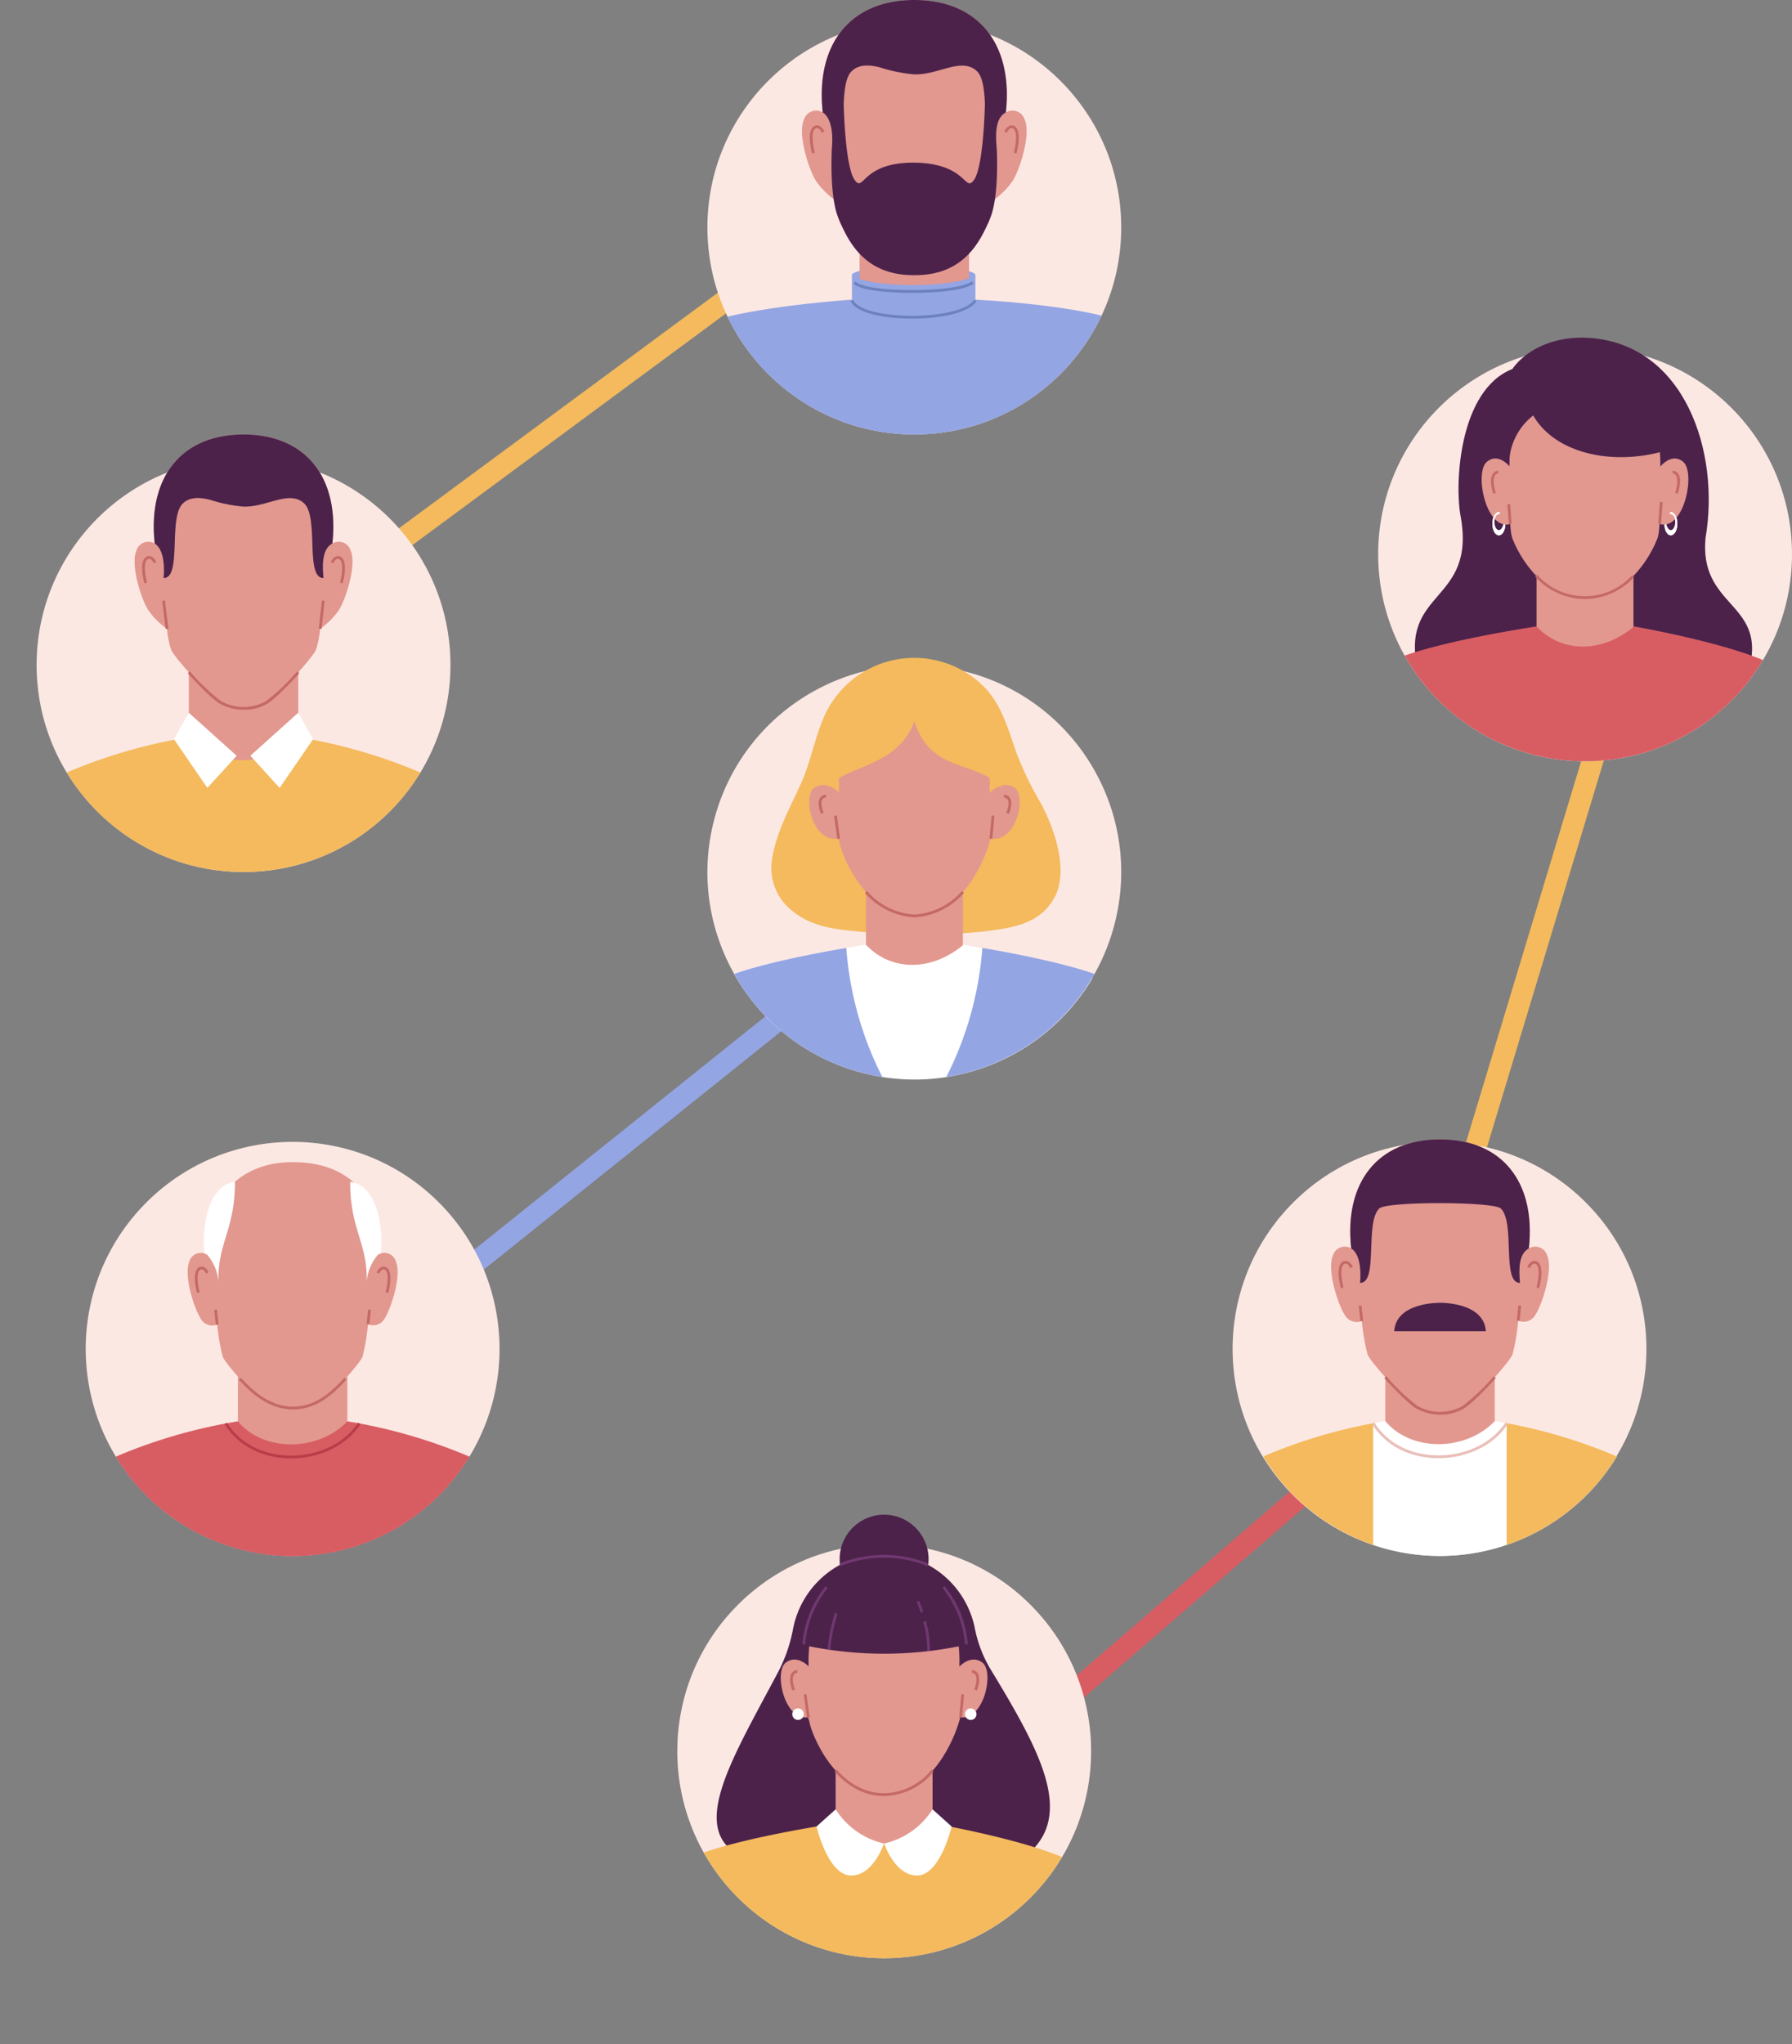 <svg xmlns="http://www.w3.org/2000/svg" width="333.152" height="379.789" viewBox="0 0 333.152 379.789">
  <rect x="0" y="0" width="333.152" height="379.789" fill="#808080" stroke="none"/>
  <g id="Group_1589" data-name="Group 1589" transform="translate(-948.289 -178.236)">
    <line id="Line_39" data-name="Line 39" y1="48" x2="65" transform="translate(1020.5 232.328)" fill="none" stroke="#f4ba5d" stroke-width="4"/>
    <line id="Line_40" data-name="Line 40" y1="53.777" x2="62.263" transform="translate(1135.943 449.221)" fill="none" stroke="#d85d63" stroke-width="4"/>
    <line id="Line_41" data-name="Line 41" y1="51.039" x2="63.73" transform="translate(1032.033 365.5)" fill="none" stroke="#94a5e4" stroke-width="4"/>
    <line id="Line_42" data-name="Line 42" y1="86" x2="26" transform="translate(1220.5 312.5)" fill="none" stroke="#f4ba5d" stroke-width="4"/>
    <g id="Group_1536" data-name="Group 1536" transform="translate(955.097 258.965)">
      <circle id="Ellipse_44" data-name="Ellipse 44" cx="38.468" cy="38.468" r="38.468" transform="translate(0 4.362)" fill="#fce8e3"/>
      <g id="Group_1535" data-name="Group 1535" transform="translate(5.591)">
        <rect id="Rectangle_142" data-name="Rectangle 142" width="20.353" height="22.989" transform="translate(22.701 37.763)" fill="#e2988f"/>
        <g id="Group_1534" data-name="Group 1534" transform="translate(12.62)">
          <path id="Path_844" data-name="Path 844" d="M-37.163,688.743a2.318,2.318,0,0,0-3.417-1.367c1.325-12.2-4.881-20.259-16.516-20.259s-17.841,8.055-16.516,20.259a2.318,2.318,0,0,0-3.417,1.367c-1.123,2.684.928,8.981,2.2,10.982a14.1,14.1,0,0,0,3.515,3.515,16.126,16.126,0,0,0,.732,3.807c.586,1.562,7.224,8.743,9.176,9.841a8.8,8.8,0,0,0,8.628,0c1.952-1.1,8.59-8.279,9.176-9.841a16.144,16.144,0,0,0,.733-3.807,14.1,14.1,0,0,0,3.514-3.515C-38.091,697.724-36.04,691.427-37.163,688.743Z" transform="translate(77.353 -667.117)" fill="#e2988f"/>
          <g id="Group_1532" data-name="Group 1532" transform="translate(1.402 22.588)">
            <path id="Path_845" data-name="Path 845" d="M-52.533,738.123a9.1,9.1,0,0,1-4.546-1.159c-1.182-.664-3.9-3.384-5.923-5.629l.383-.346a38.616,38.616,0,0,0,5.8,5.528,8.552,8.552,0,0,0,8.359.009,38.425,38.425,0,0,0,5.813-5.537l.384.346c-2.023,2.245-4.741,4.965-5.928,5.632A8.02,8.02,0,0,1-52.533,738.123Z" transform="translate(71.49 -709.56)" fill="#c46966"/>
            <rect id="Rectangle_143" data-name="Rectangle 143" width="0.517" height="5.274" transform="translate(3.731 8.33) rotate(-7.029)" fill="#c46966"/>
            <rect id="Rectangle_144" data-name="Rectangle 144" width="5.267" height="0.517" transform="translate(32.842 13.505) rotate(-83.652)" fill="#c46966"/>
            <g id="Group_1531" data-name="Group 1531">
              <path id="Path_846" data-name="Path 846" d="M-74.9,704.967c-.109-.4-1.023-3.893.239-4.85a1.1,1.1,0,0,1,.974-.174,1.935,1.935,0,0,1,1,1.093l-.483.185c-.07-.181-.328-.675-.676-.787a.586.586,0,0,0-.516.105c-.727.552-.411,2.926-.039,4.291Z" transform="translate(75.318 -699.894)" fill="#c46966"/>
              <path id="Path_847" data-name="Path 847" d="M-22.208,704.966l-.5-.136c.373-1.365.689-3.739-.053-4.3a.574.574,0,0,0-.5-.094c-.414.134-.672.779-.674.786l-.483-.185a1.934,1.934,0,0,1,1-1.093,1.089,1.089,0,0,1,.959.163C-21.185,701.073-22.1,704.571-22.208,704.966Z" transform="translate(59.496 -699.894)" fill="#c46966"/>
            </g>
          </g>
          <g id="Group_1533" data-name="Group 1533" transform="translate(3.565)">
            <path id="Path_848" data-name="Path 848" d="M-70.354,693.794c3.453.018.841-11.125,3.551-13.822,1.377-1.371,3.387-1.147,5.11-.708a28.55,28.55,0,0,0,6.2,1.258c2.243.059,4.369-.762,6.519-1.283,1.668-.4,3.483-.582,4.8.733,2.709,2.7.1,13.84,3.551,13.822-.239-2.576-.246-5.4,1.649-6.418v0c1.324-12.2-4.881-20.256-16.516-20.256S-73.328,675.173-72,687.376h0C-70.465,688.377-70.112,691.1-70.354,693.794Z" transform="translate(72.18 -667.117)" fill="#4c224b"/>
          </g>
        </g>
        <path id="Path_849" data-name="Path 849" d="M-29.911,755.3a98.147,98.147,0,0,0-22.7-6.564c-5.433,5.664-15.551,5.744-20.353,0a98.147,98.147,0,0,0-22.7,6.564,38.446,38.446,0,0,0,32.877,18.487A38.445,38.445,0,0,0-29.911,755.3Z" transform="translate(95.665 -692.488)" fill="#f4ba5d"/>
        <path id="Path_850" data-name="Path 850" d="M-66.715,747.079l2.75-4.932,8.9,7.992-5.448,5.97Z" transform="translate(86.666 -690.44)" fill="#fff"/>
        <path id="Path_851" data-name="Path 851" d="M-34.474,747.079l-2.75-4.932-8.9,7.992,5.448,5.97Z" transform="translate(80.266 -690.44)" fill="#fff"/>
      </g>
    </g>
    <g id="Group_1546" data-name="Group 1546" transform="translate(1204.505 240.971)">
      <circle id="Ellipse_46" data-name="Ellipse 46" cx="38.468" cy="38.468" r="38.468" transform="translate(0 1.777)" fill="#fce8e3"/>
      <g id="Group_1545" data-name="Group 1545" transform="translate(4.931 0)">
        <path id="Path_862" data-name="Path 862" d="M116.937,708.028c2.719-15.836-3.8-35.972-21.735-37.12-5.722-.366-11.312,1.737-14.2,5.793-9.9,3.9-10.729,21.28-9.623,27.262,3.032,16.4-11.587,13.578-7.874,28.973l30.554-1.682h1.171l30.008.385C127.769,720.023,115.705,720.806,116.937,708.028Z" transform="translate(-61 -670.867)" fill="#4c224b"/>
        <rect id="Rectangle_148" data-name="Rectangle 148" width="18.02" height="22.989" transform="translate(24.513 35.179)" fill="#e2988f"/>
        <g id="Group_1541" data-name="Group 1541" transform="translate(0 53.663)">
          <path id="Path_863" data-name="Path 863" d="M126.742,754.983c-8.481-3.564-23.958-6.248-23.958-6.248-5.943,5-13.454,4.967-18.128,0,0,0-15.669,2.32-24.513,5.419A38.451,38.451,0,0,0,91.9,773.741c.612.019,1.221.043,1.838.043A38.443,38.443,0,0,0,126.742,754.983Z" transform="translate(-60.143 -748.735)" fill="#d85d63"/>
        </g>
        <g id="Group_1544" data-name="Group 1544" transform="translate(14.308 4.137)">
          <path id="Path_864" data-name="Path 864" d="M131.383,717.885c-.672,0-1.216.969-1.216,2.165s.544,2.165,1.216,2.165,1.216-.969,1.216-2.165S132.055,717.885,131.383,717.885Zm0,3.381c-.462,0-.837-.667-.837-1.49s.375-1.489.837-1.489.837.667.837,1.489S131.846,721.266,131.383,721.266Z" transform="translate(-96.218 -689.619)" fill="#fff"/>
          <path id="Path_865" data-name="Path 865" d="M83.791,720.05c0,1.2.544,2.165,1.216,2.165s1.216-.969,1.216-2.165-.544-2.165-1.216-2.165S83.791,718.854,83.791,720.05Zm.379-.273c0-.822.375-1.489.837-1.489s.837.667.837,1.489-.375,1.49-.837,1.49S84.17,720.6,84.17,719.776Z" transform="translate(-81.802 -689.619)" fill="#fff"/>
          <g id="Group_1542" data-name="Group 1542" transform="translate(5.163 3.205)">
            <path id="Path_866" data-name="Path 866" d="M102.427,681.52h0c-11.616.013-14.259,8.713-14.015,17.472,0,6.315-.038,10.969.547,12.531s4.657,10.953,13.468,10.97h0c8.811-.017,12.882-9.41,13.468-10.97s.548-6.216.548-12.531C116.685,690.233,114.043,681.533,102.427,681.52Z" transform="translate(-88.396 -681.52)" fill="#e2988f"/>
          </g>
          <g id="Group_1543" data-name="Group 1543" transform="translate(9.934 39.904)">
            <path id="Path_867" data-name="Path 867" d="M104.58,739.3a12.689,12.689,0,0,1-9.261-4.171l.37-.361a11.834,11.834,0,0,0,17.654.127l.367.365A12.644,12.644,0,0,1,104.58,739.3Z" transform="translate(-95.319 -734.772)" fill="#c46966"/>
          </g>
          <path id="Path_868" data-name="Path 868" d="M86.593,705.509s-2.335-3.437-4.734-1.427-.065,13.426,4.734,11.416S86.593,705.509,86.593,705.509Z" transform="translate(-80.905 -685.132)" fill="#e2988f"/>
          <path id="Path_869" data-name="Path 869" d="M127.454,705.509s2.335-3.437,4.734-1.427.065,13.426-4.734,11.416S127.454,705.509,127.454,705.509Z" transform="translate(-94.711 -685.132)" fill="#e2988f"/>
          <rect id="Rectangle_149" data-name="Rectangle 149" width="0.517" height="3.701" transform="matrix(0.997, -0.074, 0.074, 0.997, 4.784, 26.827)" fill="#c46966"/>
          <rect id="Rectangle_150" data-name="Rectangle 150" width="4.092" height="0.517" transform="translate(32.831 30.47) rotate(-85.741)" fill="#c46966"/>
          <path id="Path_870" data-name="Path 870" d="M83.832,711.017c-.551-1.832-.555-3.105-.014-3.786a1.221,1.221,0,0,1,.977-.475l-.034.516.017-.258-.013.258a.7.7,0,0,0-.549.29c-.237.306-.538,1.143.113,3.305Z" transform="translate(-81.685 -686.159)" fill="#c46966"/>
          <path id="Path_871" data-name="Path 871" d="M133.4,711.017l-.5-.149c.65-2.162.349-3,.112-3.305a.7.7,0,0,0-.549-.29l-.03-.516a1.223,1.223,0,0,1,.977.475C133.957,707.912,133.952,709.185,133.4,711.017Z" transform="translate(-96.924 -686.159)" fill="#c46966"/>
          <path id="Path_872" data-name="Path 872" d="M86.028,720.614a1.274,1.274,0,0,1-.251-.03.367.367,0,0,1-.059-.034c-.147.427-.409.715-.712.715-.462,0-.837-.667-.837-1.49s.371-1.482.83-1.489a.2.2,0,0,0,0-.4c-.668.007-1.209.972-1.209,2.164s.544,2.165,1.216,2.165c.562,0,1.03-.681,1.17-1.6Z" transform="translate(-81.802 -689.619)" fill="#fff"/>
          <path id="Path_873" data-name="Path 873" d="M131.45,717.886a.2.2,0,0,0,0,.4c.46.007.83.67.83,1.489s-.374,1.49-.837,1.49c-.258,0-.482-.216-.636-.543-.044.034-.085.07-.132.1-.1.065-.209.123-.314.183.2.713.605,1.208,1.083,1.208.671,0,1.216-.969,1.216-2.165S132.119,717.893,131.45,717.886Z" transform="translate(-96.278 -689.619)" fill="#fff"/>
          <path id="Path_874" data-name="Path 874" d="M88.2,696.542a11.639,11.639,0,0,1,4.485-9.35c4.135,7.248,15.534,9.713,25.943,6.113,0,0-1.01-17.416-17.276-16.393S88.2,696.542,88.2,696.542Z" transform="translate(-83.099 -676.869)" fill="#4c224b"/>
        </g>
      </g>
    </g>
    <g id="Group_1559" data-name="Group 1559" transform="translate(1079.801 178.236)">
      <circle id="Ellipse_49" data-name="Ellipse 49" cx="38.468" cy="38.468" r="38.468" transform="translate(0 3.792)" fill="#fce8e3"/>
      <g id="Group_1558" data-name="Group 1558" transform="translate(3.746)">
        <ellipse id="Ellipse_50" data-name="Ellipse 50" cx="11.48" cy="1.63" rx="11.48" ry="1.63" transform="translate(23.122 49.497)" fill="#94a5e4"/>
        <rect id="Rectangle_154" data-name="Rectangle 154" width="20.353" height="22.989" transform="translate(24.546 37.194)" fill="#e2988f"/>
        <g id="Group_1556" data-name="Group 1556" transform="translate(13.839)">
          <path id="Path_894" data-name="Path 894" d="M276.661,690.237a2.389,2.389,0,0,0-3.522-1.409c1.365-12.581-5.032-20.885-17.027-20.885s-18.392,8.3-17.026,20.885a2.389,2.389,0,0,0-3.522,1.409c-1.157,2.768.957,9.258,2.265,11.321a14.53,14.53,0,0,0,3.623,3.623,16.64,16.64,0,0,0,.755,3.925c.6,1.61,7.446,9.013,9.459,10.146a9.071,9.071,0,0,0,8.895,0c2.012-1.132,8.856-8.536,9.459-10.146a16.64,16.64,0,0,0,.755-3.925,14.541,14.541,0,0,0,3.623-3.623C275.705,699.5,277.819,693,276.661,690.237Z" transform="translate(-235.23 -667.943)" fill="#e2988f"/>
          <g id="Group_1555" data-name="Group 1555" transform="translate(1.454 23.295)">
            <g id="Group_1554" data-name="Group 1554">
              <path id="Path_895" data-name="Path 895" d="M237.773,706.964c-.112-.407-1.052-4.008.244-4.992a1.126,1.126,0,0,1,1-.178,2.028,2.028,0,0,1,1.024,1.122l-.483.185c-.072-.187-.34-.7-.7-.816a.612.612,0,0,0-.539.109c-.753.572-.428,3.024-.043,4.433Z" transform="translate(-237.339 -701.746)" fill="#c46966"/>
              <path id="Path_896" data-name="Path 896" d="M292.074,706.964l-.5-.136c.276-1.014.807-3.788-.058-4.443a.6.6,0,0,0-.524-.1c-.361.116-.629.629-.7.816l-.483-.185a2.03,2.03,0,0,1,1.025-1.122,1.113,1.113,0,0,1,.981.167C293.127,702.956,292.186,706.557,292.074,706.964Z" transform="translate(-253.649 -701.745)" fill="#c46966"/>
            </g>
          </g>
          <path id="Path_897" data-name="Path 897" d="M257.77,667.943c-11.995,0-18.392,8.3-17.026,20.885h0c1.587,1.032,1.95,3.838,1.7,6.617h0s-.528,8.843,1.21,13.015,4.765,10.689,14.112,10.609h0c9.348.079,12.375-6.437,14.113-10.609s1.21-13.015,1.21-13.015h0c-.247-2.655-.254-5.566,1.7-6.617l0,0C276.162,676.246,269.764,667.943,257.77,667.943Zm13.126,19.33s-.232,11.544-2.015,14.074-1.229-3.081-11.11-3.178-9.33,5.708-11.113,3.178-2.014-14.022-2.015-14.072c.116-2.553.366-4.987,1.462-6.079,1.42-1.413,3.492-1.183,5.268-.73a29.415,29.415,0,0,0,6.39,1.3c2.312.061,4.5-.786,6.72-1.323,1.72-.416,3.591-.6,4.953.755,1.1,1.092,1.347,3.53,1.463,6.085Z" transform="translate(-236.887 -667.943)" fill="#4c224b"/>
        </g>
        <g id="Group_1557" data-name="Group 1557" transform="translate(0 55.678)">
          <path id="Path_898" data-name="Path 898" d="M284.681,751.7c-9.643-2.339-23.45-2.961-23.45-2.961-7.129,5.664-16.66,5.744-22.961,0,0,0-13.558.883-23.122,3.155a38.47,38.47,0,0,0,34.722,21.9h0A38.469,38.469,0,0,0,284.681,751.7Z" transform="translate(-215.148 -748.735)" fill="#94a5e4"/>
        </g>
        <path id="Path_899" data-name="Path 899" d="M248.7,742.131v5.757c8.149,6.011,15.809,6.095,22.96,0v-5.757C267.607,744.758,251.295,744.4,248.7,742.131Z" transform="translate(-225.578 -691.004)" fill="#94a5e4"/>
        <path id="Path_900" data-name="Path 900" d="M259.8,752.266c-1.114,0-2.225-.047-3.3-.142-2.13-.187-7.189-.868-8.148-3.133l.477-.2c.589,1.392,3.474,2.446,7.717,2.819,5.883.516,13.209-.428,14.789-2.859l.433.281C270.361,751.2,265.072,752.266,259.8,752.266Z" transform="translate(-225.47 -693.062)" fill="#6c82bc"/>
        <path id="Path_901" data-name="Path 901" d="M260.074,745.937a56.793,56.793,0,0,1-5.78-.272c-2.921-.311-4.666-.823-5.189-1.523l.415-.309c.2.263,1.059.918,4.828,1.319,5.983.636,15.086.124,16.782-1.359l.34.39C270.052,745.42,264.916,745.937,260.074,745.937Z" transform="translate(-225.703 -691.52)" fill="#6c82bc"/>
      </g>
    </g>
    <g id="Group_1567" data-name="Group 1567" transform="translate(1161.508 374.472)">
      <circle id="Ellipse_51" data-name="Ellipse 51" cx="38.468" cy="38.468" r="38.468" transform="translate(0 54.402) rotate(-45)" fill="#fce8e3"/>
      <g id="Group_1566" data-name="Group 1566" transform="translate(21.62 15.464)">
        <g id="Group_1561" data-name="Group 1561" transform="translate(0 33.872)">
          <rect id="Rectangle_155" data-name="Rectangle 155" width="20.353" height="22.989" transform="translate(22.701)" fill="#e2988f"/>
          <g id="Group_1560" data-name="Group 1560" transform="translate(0 18.484)">
            <path id="Path_902" data-name="Path 902" d="M283.718,912.287a98.148,98.148,0,0,0-22.7-6.564c-5.433,5.664-15.551,5.744-20.352,0a98.148,98.148,0,0,0-22.7,6.564,38.479,38.479,0,0,0,65.755,0Z" transform="translate(-217.963 -905.723)" fill="#fff"/>
            <path id="Path_903" data-name="Path 903" d="M283.647,906.275v22.631a38.586,38.586,0,0,0,20.488-16.447A96.83,96.83,0,0,0,283.647,906.275Z" transform="translate(-238.381 -905.895)" fill="#f4ba5d"/>
            <path id="Path_904" data-name="Path 904" d="M238.412,906.286a96.741,96.741,0,0,0-20.448,6.176A38.584,38.584,0,0,0,238.412,928.9Z" transform="translate(-217.963 -905.898)" fill="#f4ba5d"/>
            <path id="Path_905" data-name="Path 905" d="M259.677,912.718h-.192c-5.258-.056-9.694-2.373-12.168-6.358l.439-.273c2.38,3.832,6.657,6.06,11.735,6.114,5.289.045,10.154-2.289,12.647-6.119l.433.282C270.012,910.294,265.084,912.718,259.677,912.718Z" transform="translate(-227.087 -905.834)" fill="#eabfb9"/>
          </g>
        </g>
        <g id="Group_1565" data-name="Group 1565" transform="translate(12.621)">
          <path id="Path_906" data-name="Path 906" d="M276.466,851.378a2.318,2.318,0,0,0-3.417-1.367c1.325-12.2-4.881-20.259-16.516-20.259s-17.841,8.056-16.516,20.259a2.318,2.318,0,0,0-3.416,1.367c-1.123,2.684.928,8.98,2.2,10.982a2.564,2.564,0,0,0,3.191,1.155,40.025,40.025,0,0,0,1.055,6.167c.585,1.562,7.223,8.743,9.175,9.841a8.8,8.8,0,0,0,8.628,0c1.952-1.1,8.59-8.279,9.176-9.841a40.289,40.289,0,0,0,1.045-6.248,2.5,2.5,0,0,0,3.2-1.074C275.538,860.358,277.588,854.062,276.466,851.378Z" transform="translate(-236.276 -829.752)" fill="#e2988f"/>
          <g id="Group_1563" data-name="Group 1563" transform="translate(1.402 22.588)">
            <path id="Path_907" data-name="Path 907" d="M261.1,900.758a9.114,9.114,0,0,1-4.548-1.158c-1.182-.666-3.9-3.386-5.923-5.63l.383-.346a38.661,38.661,0,0,0,5.8,5.528,8.557,8.557,0,0,0,8.361.009,38.489,38.489,0,0,0,5.812-5.536l.384.346c-2.025,2.245-4.743,4.965-5.928,5.632A8.022,8.022,0,0,1,261.1,900.758Z" transform="translate(-242.139 -872.195)" fill="#c46966"/>
            <rect id="Rectangle_156" data-name="Rectangle 156" width="0.517" height="2.893" transform="translate(3.731 8.327) rotate(-6.397)" fill="#c46966"/>
            <rect id="Rectangle_157" data-name="Rectangle 157" width="2.809" height="0.517" transform="translate(33.132 11.066) rotate(-84.017)" fill="#c46966"/>
            <g id="Group_1562" data-name="Group 1562">
              <path id="Path_908" data-name="Path 908" d="M238.733,867.6c-.109-.4-1.023-3.893.239-4.849a1.1,1.1,0,0,1,.973-.174,1.931,1.931,0,0,1,1,1.093l-.483.185c-.07-.181-.328-.675-.675-.787a.585.585,0,0,0-.515.106c-.728.551-.412,2.926-.039,4.291Z" transform="translate(-238.311 -862.529)" fill="#c46966"/>
              <path id="Path_909" data-name="Path 909" d="M291.421,867.6l-.5-.136c.373-1.365.688-3.739-.054-4.3a.579.579,0,0,0-.5-.094c-.414.135-.672.78-.674.786l-.483-.185a1.926,1.926,0,0,1,1-1.093,1.087,1.087,0,0,1,.959.163C292.444,863.708,291.529,867.206,291.421,867.6Z" transform="translate(-254.133 -862.529)" fill="#c46966"/>
            </g>
          </g>
          <g id="Group_1564" data-name="Group 1564" transform="translate(3.564)">
            <path id="Path_910" data-name="Path 910" d="M243.274,856.429c3.453.018.842-11.125,3.551-13.822,1.376-1.371,21.31-1.315,22.63,0,2.709,2.7.1,13.84,3.551,13.822-.239-2.576-.247-5.4,1.649-6.418v0c1.324-12.2-4.882-20.256-16.516-20.256s-17.841,8.056-16.516,20.259h0C243.164,851.012,243.516,853.734,243.274,856.429Z" transform="translate(-241.448 -829.752)" fill="#4c224b"/>
          </g>
          <path id="Path_911" data-name="Path 911" d="M261.827,873.826s-8.179-.181-8.519,5.286h17.039C270.006,873.645,261.827,873.826,261.827,873.826Z" transform="translate(-241.57 -843.452)" fill="#4c224b"/>
        </g>
      </g>
    </g>
    <g id="Group_1574" data-name="Group 1574" transform="translate(1071.992 293.985)">
      <circle id="Ellipse_52" data-name="Ellipse 52" cx="38.468" cy="38.468" r="38.468" transform="matrix(0.23, -0.973, 0.973, 0.23, 0, 74.879)" fill="#fce8e3"/>
      <g id="Group_1573" data-name="Group 1573" transform="translate(12.778 6.482)">
        <path id="Path_912" data-name="Path 912" d="M104.03,1036.755a77.487,77.487,0,0,0,7.776-.684c4.787-.677,9.062-1.876,11.3-6.538,2.282-5.011-.327-12.541-2.894-17.213a62.711,62.711,0,0,1-4.323-8.9c-1.562-4.344-2.724-9.014-6.027-12.437-.127-.131-.257-.26-.389-.387A18.332,18.332,0,0,0,80.363,995.7c-2.034,4.236-2.726,8.967-4.675,13.244-2.043,4.484-4.475,8.847-5.309,13.766a10.082,10.082,0,0,0,2.547,8.714c2.685,2.839,6.253,4.027,9.962,4.544A120.189,120.189,0,0,0,104.03,1036.755Z" transform="translate(-63.3 -985.496)" fill="#f4ba5d"/>
        <g id="Group_1569" data-name="Group 1569" transform="translate(0 34.828)">
          <rect id="Rectangle_158" data-name="Rectangle 158" width="18.02" height="22.989" transform="translate(24.513)" fill="#e2988f"/>
          <g id="Group_1568" data-name="Group 1568" transform="translate(0 18.484)">
            <path id="Path_913" data-name="Path 913" d="M126.777,1069.1c-8.482-3.564-23.958-6.247-23.958-6.247-5.943,5-13.454,4.967-18.128,0,0,0-15.669,2.319-24.513,5.418a38.451,38.451,0,0,0,31.755,19.587c.612.019,1.221.043,1.838.044A38.444,38.444,0,0,0,126.777,1069.1Z" transform="translate(-60.177 -1062.855)" fill="#fff"/>
          </g>
          <path id="Path_914" data-name="Path 914" d="M81.03,1063.712c-5.171.879-14.674,2.663-20.853,4.828A38.491,38.491,0,0,0,87.735,1087.7,62.979,62.979,0,0,1,81.03,1063.712Z" transform="translate(-60.177 -1044.637)" fill="#94a5e4"/>
          <path id="Path_915" data-name="Path 915" d="M124.114,1063.712c5.171.879,14.674,2.663,20.853,4.828a38.491,38.491,0,0,1-27.558,19.161A62.979,62.979,0,0,0,124.114,1063.712Z" transform="translate(-77.967 -1044.637)" fill="#94a5e4"/>
        </g>
        <g id="Group_1572" data-name="Group 1572" transform="translate(13.948 3.956)">
          <g id="Group_1570" data-name="Group 1570" transform="translate(5.376 3.034)">
            <path id="Path_916" data-name="Path 916" d="M102.394,995.639h0c-11.616.014-14.259,8.714-14.015,17.473,0,6.315-.445,8.362.141,9.924.327,2.224,4.843,13.576,13.875,13.576s13.164-10.753,13.96-13.576c.586-1.562.056-3.609.056-9.924C116.653,1004.353,114.01,995.653,102.394,995.639Z" transform="translate(-88.217 -995.639)" fill="#e2988f"/>
          </g>
          <g id="Group_1571" data-name="Group 1571" transform="translate(10.372 39.373)">
            <path id="Path_917" data-name="Path 917" d="M104.648,1053.262a13.216,13.216,0,0,1-9.181-4.548l.385-.345a12.681,12.681,0,0,0,8.8,4.376,12.765,12.765,0,0,0,8.838-4.364l.388.343A13.315,13.315,0,0,1,104.648,1053.262Z" transform="translate(-95.467 -1048.369)" fill="#c46966"/>
          </g>
          <path id="Path_918" data-name="Path 918" d="M86.21,1021.454s-2.378-2.8-4.823-1.162-.066,10.933,4.823,9.3S86.21,1021.454,86.21,1021.454Z" transform="translate(-80.416 -1000.109)" fill="#e2988f"/>
          <path id="Path_919" data-name="Path 919" d="M127.838,1021.454s2.379-2.8,4.823-1.162.066,10.933-4.823,9.3S127.838,1021.454,127.838,1021.454Z" transform="translate(-94.481 -1000.109)" fill="#e2988f"/>
          <rect id="Rectangle_159" data-name="Rectangle 159" width="0.516" height="4.341" transform="matrix(0.99, -0.138, 0.138, 0.99, 4.632, 25.407)" fill="#c46966"/>
          <rect id="Rectangle_160" data-name="Rectangle 160" width="4.318" height="0.516" transform="matrix(0.093, -0.996, 0.996, 0.093, 33.532, 29.648)" fill="#c46966"/>
          <path id="Path_920" data-name="Path 920" d="M83.411,1025.948c-.526-1.4-.569-2.414-.127-3.018a1.357,1.357,0,0,1,1.093-.53l-.026.516a.819.819,0,0,0-.655.324c-.225.314-.374,1.006.2,2.526Z" transform="translate(-81.214 -1000.924)" fill="#c46966"/>
          <path id="Path_921" data-name="Path 921" d="M133.887,1025.948l-.483-.182c.571-1.52.422-2.212.2-2.525a.816.816,0,0,0-.655-.325l-.025-.516a1.357,1.357,0,0,1,1.094.53C134.457,1023.534,134.415,1024.549,133.887,1025.948Z" transform="translate(-96.737 -1000.924)" fill="#c46966"/>
          <path id="Path_922" data-name="Path 922" d="M86.2,1011.209c2.163-3.867,12.428-3.356,15.591-12.183,3.063,10.075,12.11,7.126,16.105,12.514,0,0-1.906-20.3-16.105-20.3S86.2,1011.209,86.2,1011.209Z" transform="translate(-82.213 -991.237)" fill="#f4ba5d"/>
        </g>
      </g>
    </g>
    <g id="Group_1581" data-name="Group 1581" transform="translate(948.289 374.472)">
      <circle id="Ellipse_53" data-name="Ellipse 53" cx="38.468" cy="38.468" r="38.468" transform="translate(0 54.402) rotate(-45)" fill="#fce8e3"/>
      <g id="Group_1580" data-name="Group 1580" transform="translate(21.525 19.698)">
        <g id="Group_1576" data-name="Group 1576" transform="translate(0 29.678)">
          <rect id="Rectangle_161" data-name="Rectangle 161" width="20.353" height="22.989" transform="translate(22.701)" fill="#e2988f"/>
          <g id="Group_1575" data-name="Group 1575" transform="translate(0 18.484)">
            <path id="Path_923" data-name="Path 923" d="M-29.911,1069.333a98.172,98.172,0,0,0-22.7-6.563c-5.433,5.664-15.551,5.743-20.353,0a98.172,98.172,0,0,0-22.7,6.563,38.444,38.444,0,0,0,32.877,18.487A38.444,38.444,0,0,0-29.911,1069.333Z" transform="translate(95.665 -1062.77)" fill="#d85d63"/>
            <path id="Path_924" data-name="Path 924" d="M-53.952,1069.765h-.193c-5.258-.056-9.692-2.374-12.167-6.358l.439-.272c2.38,3.832,6.657,6.06,11.734,6.114h.187c5.234,0,10-2.334,12.46-6.12l.433.282C-43.616,1067.34-48.544,1069.765-53.952,1069.765Z" transform="translate(86.541 -1062.881)" fill="#b73d49"/>
          </g>
        </g>
        <g id="Group_1579" data-name="Group 1579" transform="translate(13.352)">
          <path id="Path_925" data-name="Path 925" d="M-37.553,1011.374a2.235,2.235,0,0,0-3.293-1.318c.46-10.14-4.7-17.172-15.919-17.172s-16.317,8.44-15.919,17.172a2.234,2.234,0,0,0-3.293,1.318c-1.083,2.587.894,8.656,2.116,10.585a2.471,2.471,0,0,0,3.076,1.113,38.585,38.585,0,0,0,1.017,5.944c.565,1.505,6.963,8.427,8.845,9.485a8.479,8.479,0,0,0,8.316,0c1.882-1.058,8.28-7.98,8.845-9.485a38.843,38.843,0,0,0,1.007-6.022,2.407,2.407,0,0,0,3.086-1.035C-38.447,1020.03-36.471,1013.961-37.553,1011.374Z" transform="translate(76.29 -992.884)" fill="#e2988f"/>
          <g id="Group_1578" data-name="Group 1578" transform="translate(1.343 19.409)">
            <path id="Path_926" data-name="Path 926" d="M-52.375,1056.915c-4.568,0-7.95-3.166-10.1-5.547l.384-.346c2.08,2.308,5.349,5.376,9.712,5.376,4.12,0,7.126-2.717,9.522-5.375l.383.346C-44.941,1054.111-48.051,1056.915-52.375,1056.915Z" transform="translate(70.652 -1030.365)" fill="#c46966"/>
            <rect id="Rectangle_162" data-name="Rectangle 162" width="0.517" height="2.789" transform="translate(3.596 8.036) rotate(-6.388)" fill="#c46966"/>
            <rect id="Rectangle_163" data-name="Rectangle 163" width="2.708" height="0.517" transform="translate(31.935 10.674) rotate(-84.024)" fill="#c46966"/>
            <g id="Group_1577" data-name="Group 1577">
              <path id="Path_927" data-name="Path 927" d="M-73.935,1025.948c-.105-.382-.988-3.759.234-4.684a1.069,1.069,0,0,1,.947-.169,1.873,1.873,0,0,1,.968,1.058l-.482.185c-.068-.173-.314-.646-.646-.753a.563.563,0,0,0-.489.1c-.7.529-.393,2.813-.034,4.125Z" transform="translate(74.342 -1021.047)" fill="#c46966"/>
              <path id="Path_928" data-name="Path 928" d="M-23.133,1025.948l-.5-.136c.359-1.313.663-3.6-.048-4.136a.553.553,0,0,0-.474-.09c-.331.108-.579.58-.646.753l-.482-.185a1.87,1.87,0,0,1,.968-1.059,1.06,1.06,0,0,1,.932.159C-22.146,1022.188-23.028,1025.566-23.133,1025.948Z" transform="translate(59.092 -1021.047)" fill="#c46966"/>
            </g>
          </g>
          <path id="Path_929" data-name="Path 929" d="M-71.321,1011.712a8.7,8.7,0,0,1,2.134,5.115c-.234-7.189,3.105-9.768,3.059-18.617-4.4.455-6.24,6.979-5.679,13.306Z" transform="translate(74.927 -994.54)" fill="#fff"/>
          <path id="Path_930" data-name="Path 930" d="M-27.232,1011.712a8.7,8.7,0,0,0-2.134,5.115c.234-7.189-3.105-9.768-3.059-18.617,4.4.455,6.24,6.979,5.679,13.306Z" transform="translate(62.655 -994.54)" fill="#fff"/>
        </g>
      </g>
    </g>
    <g id="Group_1553" data-name="Group 1553" transform="translate(1058.27 449.221)">
      <circle id="Ellipse_47" data-name="Ellipse 47" cx="38.468" cy="38.468" r="38.468" transform="translate(0 54.402) rotate(-45)" fill="#fce8e3"/>
      <g id="Group_1552" data-name="Group 1552" transform="translate(20.86 9.238)">
        <path id="Path_875" data-name="Path 875" d="M-36.842,890.013c10.859-7.364,4.38-19.457-5.461-35.643a23.743,23.743,0,0,1-2.88-7.615A17.222,17.222,0,0,0-62.05,833.009a17.222,17.222,0,0,0-16.9,13.939,28.455,28.455,0,0,1-2.724,7.936c-9.05,17.121-17.908,30.916-4.977,35.13Z" transform="translate(95.551 -824.538)" fill="#4c224b"/>
        <rect id="Rectangle_151" data-name="Rectangle 151" width="18.02" height="22.989" transform="translate(24.513 40.1)" fill="#e2988f"/>
        <g id="Group_1547" data-name="Group 1547" transform="translate(0 55.969)">
          <path id="Path_876" data-name="Path 876" d="M-30.032,911.973c-8.481-3.564-23.958-6.248-23.958-6.248-5.943,5-13.454,4.967-18.128,0,0,0-15.669,2.32-24.513,5.419a38.451,38.451,0,0,0,31.755,19.587c.612.019,1.221.043,1.838.043A38.443,38.443,0,0,0-30.032,911.973Z" transform="translate(96.631 -903.11)" fill="#f4ba5d"/>
          <path id="Path_877" data-name="Path 877" d="M-62.662,901.931l-3.549,3.187s2.072,8.934,6.3,9.1,6.233-5.938,6.233-5.938A14.465,14.465,0,0,1-62.662,901.931Z" transform="translate(87.175 -901.931)" fill="#fff"/>
          <path id="Path_878" data-name="Path 878" d="M-38.97,901.931l3.549,3.187s-2.072,8.934-6.3,9.1-6.233-5.938-6.233-5.938A14.465,14.465,0,0,0-38.97,901.931Z" transform="translate(81.501 -901.931)" fill="#fff"/>
        </g>
        <g id="Group_1551" data-name="Group 1551" transform="translate(14.308 0)">
          <circle id="Ellipse_48" data-name="Ellipse 48" cx="8.27" cy="8.27" r="8.27" transform="translate(9.728 16.326) rotate(-80.783)" fill="#4c224b"/>
          <g id="Group_1550" data-name="Group 1550" transform="translate(0 12.262)">
            <g id="Group_1548" data-name="Group 1548" transform="translate(5.016)">
              <path id="Path_879" data-name="Path 879" d="M-54.414,838.51h0c-11.616.013-14.259,8.713-14.015,17.472,0,6.315-.445,8.363.141,9.925.327,2.224,4.843,13.576,13.875,13.576s13.164-10.753,13.96-13.576c.586-1.562.056-3.61.056-9.925C-40.155,847.223-42.8,838.523-54.414,838.51Z" transform="translate(68.591 -838.51)" fill="#e2988f"/>
            </g>
            <g id="Group_1549" data-name="Group 1549" transform="translate(10.011 36.339)">
              <path id="Path_880" data-name="Path 880" d="M-52.16,896.132c-3.383,0-6.472-1.53-9.182-4.548l.385-.345c2.607,2.9,5.566,4.375,8.8,4.375a11.607,11.607,0,0,0,8.839-4.364l.387.342A12.1,12.1,0,0,1-52.16,896.132Z" transform="translate(61.342 -891.24)" fill="#c46966"/>
            </g>
            <path id="Path_881" data-name="Path 881" d="M-70.181,863.346s-2.335-3.013-4.734-1.251-.065,11.767,4.734,10S-70.181,863.346-70.181,863.346Z" transform="translate(75.869 -845.67)" fill="#e2988f"/>
            <path id="Path_882" data-name="Path 882" d="M-29.32,863.346s2.335-3.013,4.734-1.251.065,11.767-4.734,10S-29.32,863.346-29.32,863.346Z" transform="translate(62.063 -845.67)" fill="#e2988f"/>
            <rect id="Rectangle_152" data-name="Rectangle 152" width="0.516" height="4.341" transform="matrix(0.99, -0.138, 0.138, 0.99, 4.272, 22.374)" fill="#c46966"/>
            <rect id="Rectangle_153" data-name="Rectangle 153" width="4.318" height="0.516" transform="matrix(0.093, -0.996, 0.996, 0.093, 33.172, 26.614)" fill="#c46966"/>
            <path id="Path_883" data-name="Path 883" d="M-72.938,868.178c-.531-1.547-.558-2.651-.08-3.28a1.3,1.3,0,0,1,1.036-.5l-.03.516.015-.258-.012.258a.752.752,0,0,0-.6.308c-.248.334-.422,1.09.163,2.792Z" transform="translate(75.089 -846.556)" fill="#c46966"/>
            <path id="Path_884" data-name="Path 884" d="M-23.375,868.178l-.489-.168c.587-1.712.409-2.467.158-2.8a.761.761,0,0,0-.6-.3l-.03-.516a1.294,1.294,0,0,1,1.037.5C-22.817,865.527-22.844,866.631-23.375,868.178Z" transform="translate(59.849 -846.556)" fill="#c46966"/>
            <path id="Path_885" data-name="Path 885" d="M-24.029,875.789a1.07,1.07,0,0,1-1.07,1.07,1.07,1.07,0,0,1-1.07-1.07,1.071,1.071,0,0,1,1.07-1.07A1.071,1.071,0,0,1-24.029,875.789Z" transform="translate(60.42 -849.765)" fill="#fff"/>
            <path id="Path_886" data-name="Path 886" d="M-70.618,875.789a1.07,1.07,0,0,1-1.07,1.07,1.07,1.07,0,0,1-1.07-1.07,1.071,1.071,0,0,1,1.07-1.07A1.071,1.071,0,0,1-70.618,875.789Z" transform="translate(74.902 -849.765)" fill="#fff"/>
          </g>
          <path id="Path_887" data-name="Path 887" d="M-69.192,851.13a71.07,71.07,0,0,0,29.227,0s.192-14.225-14.223-14.7S-69.192,851.13-69.192,851.13Z" transform="translate(73.794 -825.599)" fill="#4c224b"/>
          <path id="Path_888" data-name="Path 888" d="M-43.665,835.411a21.571,21.571,0,0,0-16.174,0l-.189-.481a22.067,22.067,0,0,1,16.551,0Z" transform="translate(70.945 -824.634)" fill="#703870"/>
          <path id="Path_889" data-name="Path 889" d="M-28.048,852.6a19.091,19.091,0,0,0-4.2-10.5l.4-.327a19.6,19.6,0,0,1,4.315,10.776Z" transform="translate(62.31 -827.263)" fill="#703870"/>
          <path id="Path_890" data-name="Path 890" d="M-69.508,852.6l-.514-.05a19.6,19.6,0,0,1,4.315-10.776l.4.328A19.092,19.092,0,0,0-69.508,852.6Z" transform="translate(74.052 -827.263)" fill="#703870"/>
          <path id="Path_891" data-name="Path 891" d="M-62.721,855.835l-.515-.042a30.2,30.2,0,0,1,1.38-6.813l.491.16A29.576,29.576,0,0,0-62.721,855.835Z" transform="translate(71.942 -829.503)" fill="#703870"/>
          <path id="Path_892" data-name="Path 892" d="M-36.173,856.755l-.517-.017a19.338,19.338,0,0,0-.726-5.4l.5-.13A19.866,19.866,0,0,1-36.173,856.755Z" transform="translate(63.916 -830.195)" fill="#703870"/>
          <path id="Path_893" data-name="Path 893" d="M-38.465,847.908c-.38-1.186-.707-1.973-.71-1.981l.476-.2c.014.032.338.813.726,2.021Z" transform="translate(64.463 -828.492)" fill="#703870"/>
        </g>
      </g>
    </g>
  </g>
</svg>
